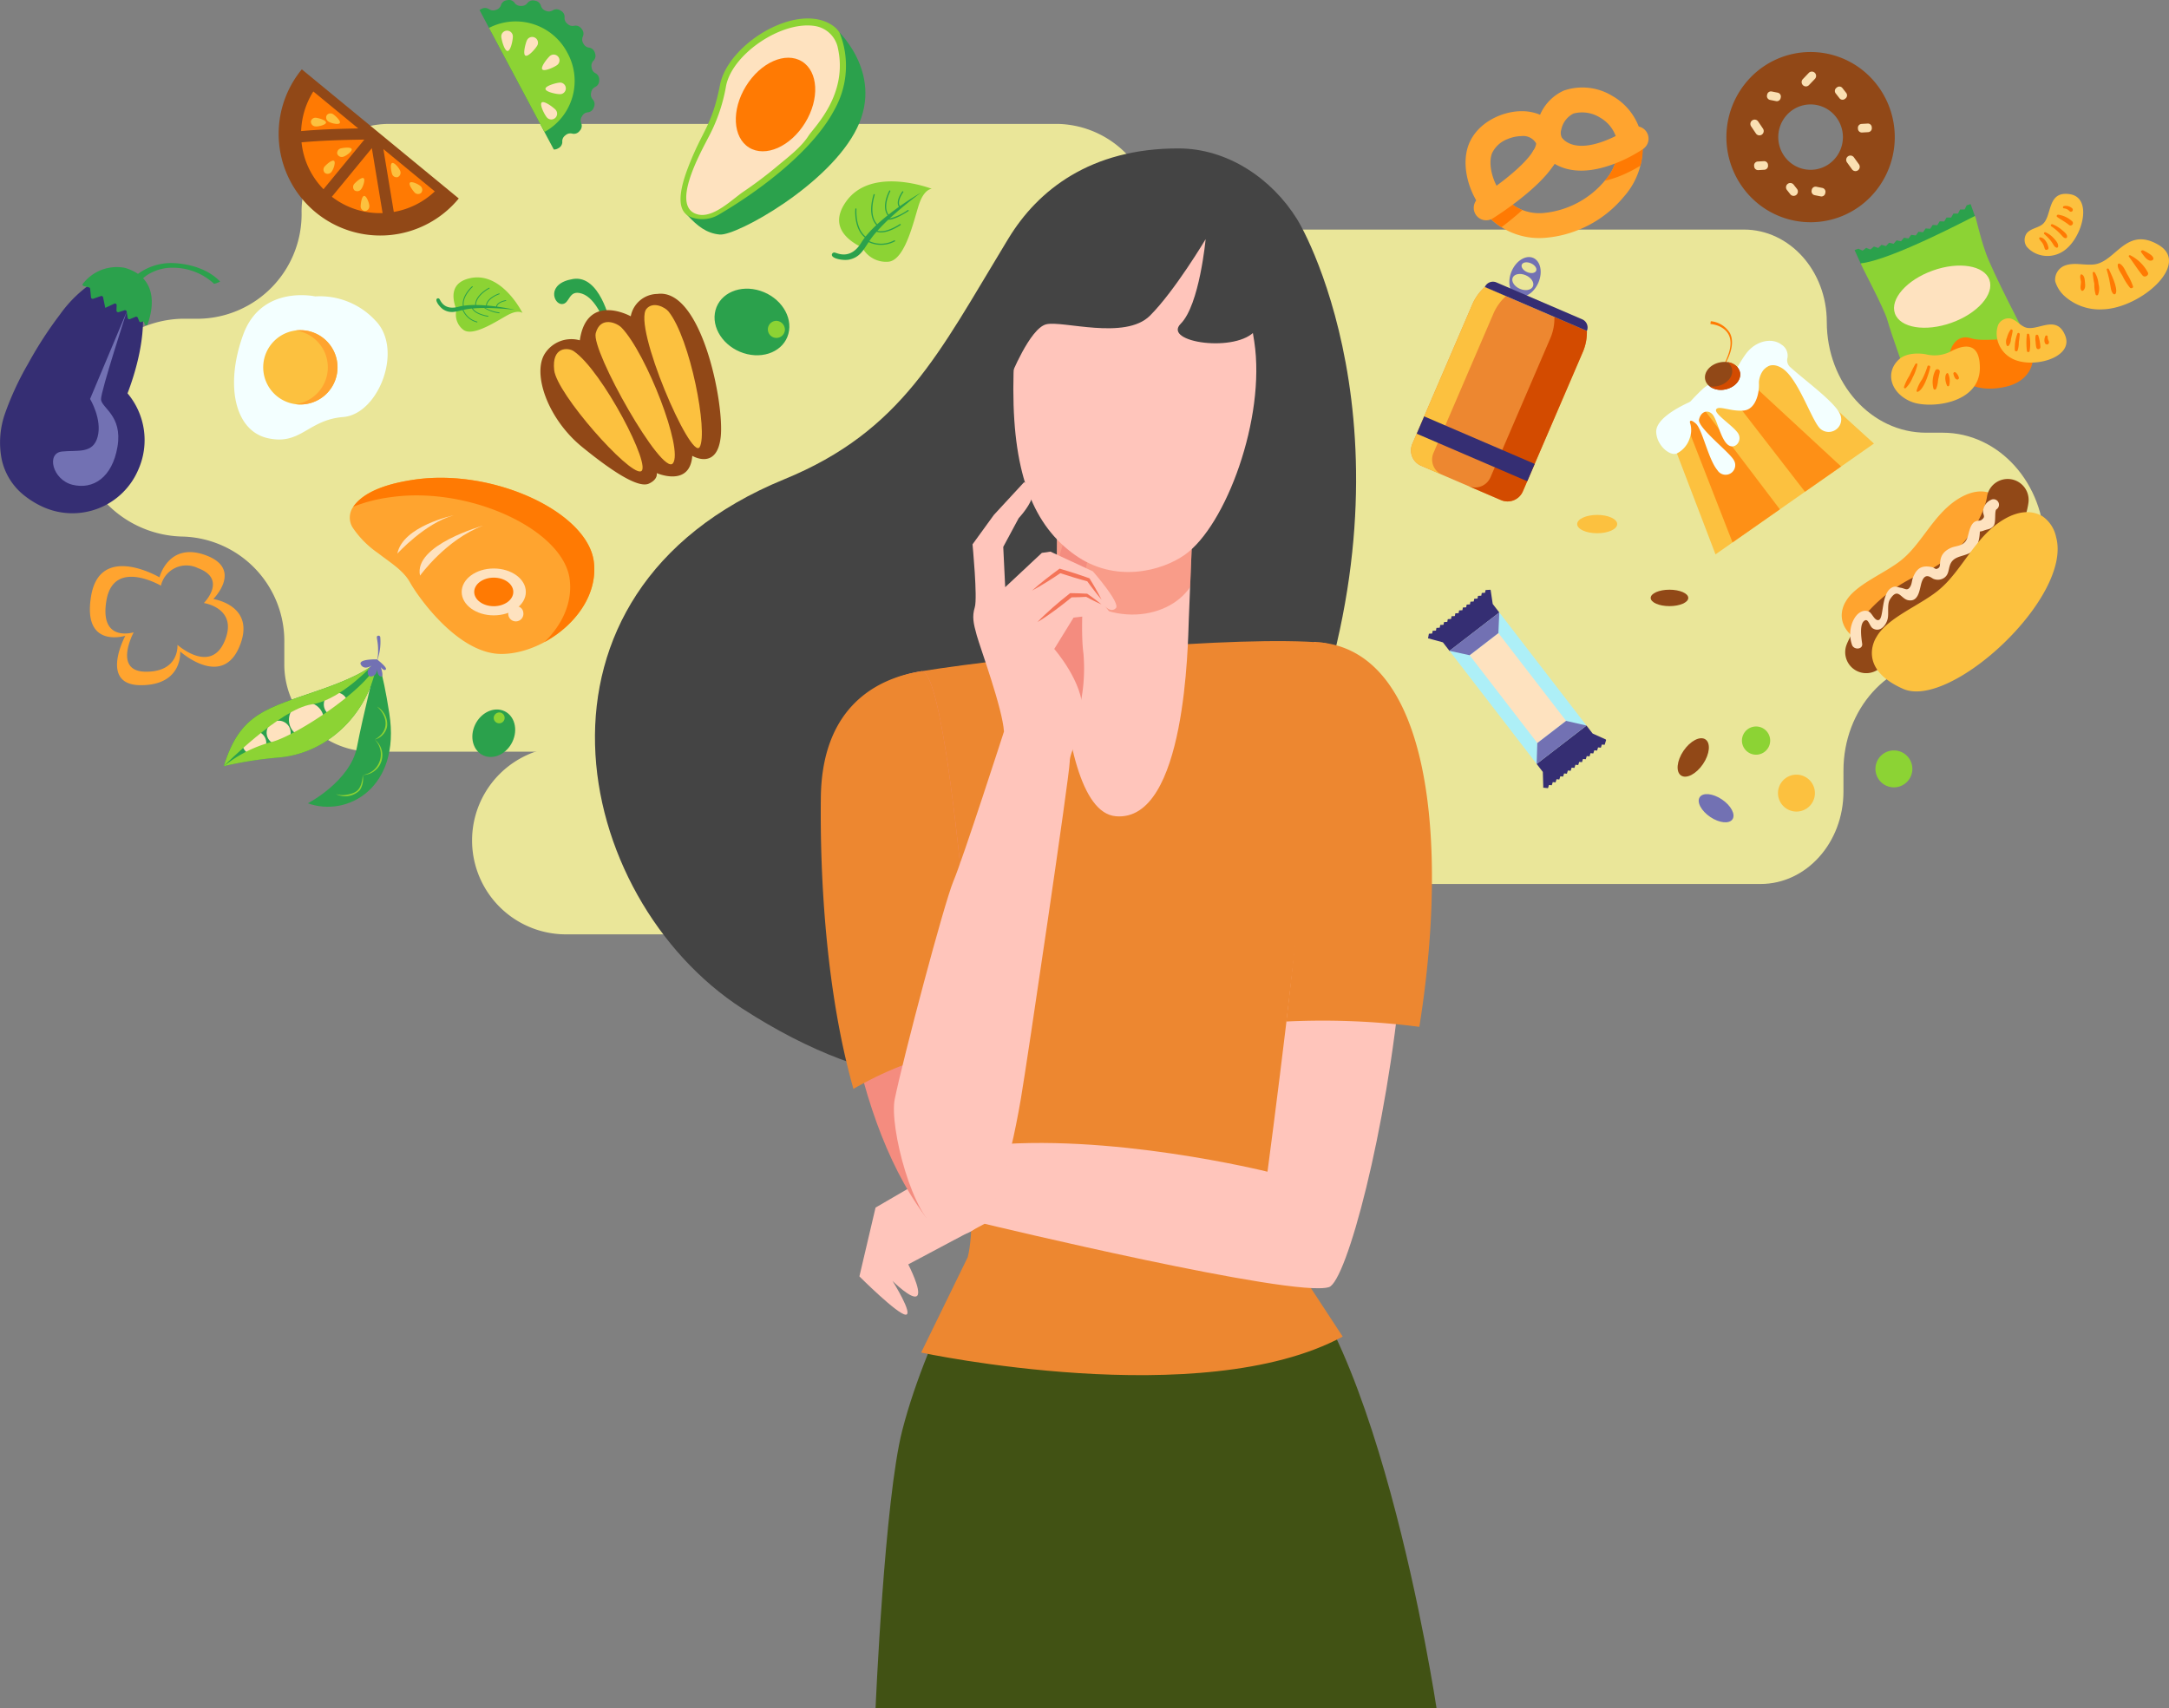 <svg id="Grupo_15936" data-name="Grupo 15936" xmlns="http://www.w3.org/2000/svg" xmlns:xlink="http://www.w3.org/1999/xlink" width="343.253" height="270.372" viewBox="0 0 343.253 270.372">
  <rect x="0" y="0" width="343.253" height="270.372" fill="#808080" stroke="none"/>
  <defs>
    <clipPath id="clip-path">
      <rect id="Rectángulo_3877" data-name="Rectángulo 3877" width="343.253" height="270.371" fill="none"/>
    </clipPath>
    <clipPath id="clip-path-3">
      <rect id="Rectángulo_3870" data-name="Rectángulo 3870" width="14.83" height="20.887" fill="none"/>
    </clipPath>
    <clipPath id="clip-path-4">
      <rect id="Rectángulo_3871" data-name="Rectángulo 3871" width="17.744" height="17.641" fill="none"/>
    </clipPath>
    <clipPath id="clip-path-5">
      <rect id="Rectángulo_3875" data-name="Rectángulo 3875" width="21.658" height="18.293" fill="none"/>
    </clipPath>
  </defs>
  <g id="Grupo_15935" data-name="Grupo 15935" clip-path="url(#clip-path)">
    <g id="Grupo_15934" data-name="Grupo 15934">
      <g id="Grupo_15933" data-name="Grupo 15933" clip-path="url(#clip-path)">
        <path id="Trazado_39636" data-name="Trazado 39636" d="M257.531,249.378h-103.8a14.862,14.862,0,1,1,0-29.724h103.8a14.862,14.862,0,0,1,0,29.724" transform="translate(-64.161 -101.486)" fill="#eae699"/>
        <path id="Trazado_39637" data-name="Trazado 39637" d="M177.851,67.692h0a15.623,15.623,0,0,0,0-31.23H71.629A13.818,13.818,0,0,0,58.034,50.491,16.557,16.557,0,0,1,41.743,67.3H39.007a17.243,17.243,0,0,0,0,34.469A16.558,16.558,0,0,1,55.3,118.585v3.205a13.817,13.817,0,0,0,13.595,14.029H180a16.973,16.973,0,0,0,16.7-17.234v-.017a16.957,16.957,0,0,0-16.684-17.218c-9.006,0-9.975-33.658-2.163-33.658" transform="translate(-10.306 -16.846)" fill="#eae699"/>
        <path id="Trazado_39638" data-name="Trazado 39638" d="M320.525,117.647V115.32c0-8.4-6.11-15.218-13.646-15.218-8.063,0-14.6-7.288-14.6-16.28s6.536-16.279,14.6-16.279H409.365c7.244,0,13.116,6.548,13.116,14.626,0,9.68,7.037,17.528,15.717,17.528h2.64c8.9,0,16.113,8.044,16.113,17.967h0c0,9.923-7.214,17.967-16.113,17.967-8.681,0-15.718,7.847-15.718,17.527V156.5c0,8.078-5.873,14.626-13.116,14.626h-107.2c-8.9,0-16.113-8.044-16.113-17.968v-.017c0-9.914,7.207-17.95,16.1-17.95,8.69,0,15.734-7.855,15.734-17.545" transform="translate(-133.385 -31.207)" fill="#eae699"/>
        <path id="Trazado_39639" data-name="Trazado 39639" d="M52.491,80.324C49.628,77.31,44.845,77.4,44.81,77.39a8.887,8.887,0,0,0-5.354,1.745,6.655,6.655,0,0,0-1.236,1.188l1.092.729a5.148,5.148,0,0,1,2.2-2.085,7.258,7.258,0,0,1,3.41-.832,9.547,9.547,0,0,1,6.619,2.547,3.456,3.456,0,0,0,.948-.359" transform="translate(-17.659 -35.756)" fill="#2ba14c"/>
        <path id="Trazado_39640" data-name="Trazado 39640" d="M6.984,117.6a11.328,11.328,0,0,0,14.88-5.927,11.487,11.487,0,0,0-1.682-12.132C23.56,90.683,23.476,82.65,19.775,81c-1.729-.769-3.546.048-4.773.782a20.112,20.112,0,0,0-5.509,5.277,62.2,62.2,0,0,0-5.007,7.724,46.9,46.9,0,0,0-3.72,8.028,13.839,13.839,0,0,0-.511,7.111,9.953,9.953,0,0,0,3.4,5.637A14.1,14.1,0,0,0,6.984,117.6" transform="translate(0 -37.282)" fill="#352e73"/>
        <path id="Trazado_39641" data-name="Trazado 39641" d="M27.264,91.74S23.2,104.2,23.2,105.566s3.442,2.555,2.608,7.511-3.905,6.824-7.1,6.047-4.2-5.005-1.7-5.267,4.925.417,5.66-2.349-1.2-5.976-1.2-5.976Z" transform="translate(-7.213 -42.387)" fill="#7271b3"/>
        <path id="Trazado_39642" data-name="Trazado 39642" d="M31.42,86.636l-.164-1.025a.271.271,0,0,0-.336-.192l-.936.3a.264.264,0,0,1-.338-.224l.028-.908a.264.264,0,0,0-.362-.214l-1.385.644-.055.027-.347-1.69a.273.273,0,0,0-.341-.182l-1.222.428a.269.269,0,0,1-.344-.2l-.14-1.4a.255.255,0,0,0-.2-.2l-.811-.215c-.158-.042-.246-.2-.169-.308a6.752,6.752,0,0,1,6.706-2.563l.025.006a7.728,7.728,0,0,1,1.447.594c3.939,2.135,2.69,6.719,2.073,8.383-.067.18-.387.125-.441-.075l-.063-.235a.264.264,0,0,0-.405-.131.263.263,0,0,1-.4-.108l-.224-.551a.277.277,0,0,0-.341-.145l-.91.374a.27.27,0,0,1-.352-.187" transform="translate(-11.214 -36.312)" fill="#2ba14c"/>
        <path id="Trazado_39643" data-name="Trazado 39643" d="M110.473,40.836,85.636,20.4a16.083,16.083,0,1,0,24.838,20.439" transform="translate(-37.873 -9.424)" fill="#914817"/>
        <path id="Trazado_39644" data-name="Trazado 39644" d="M105.65,53.87l-1.7-10.276-6.329,7.69a12.4,12.4,0,0,0,8.03,2.585" transform="translate(-45.103 -20.142)" fill="#ff7a03"/>
        <path id="Trazado_39645" data-name="Trazado 39645" d="M112.782,43.872l1.647,9.944a12.543,12.543,0,0,0,6.488-3.25Z" transform="translate(-52.109 -20.27)" fill="#ff7a03"/>
        <path id="Trazado_39646" data-name="Trazado 39646" d="M98.642,41.069c-3.6.057-6.761.147-9.941.434a12.394,12.394,0,0,0,3.478,7.42Z" transform="translate(-40.982 -18.975)" fill="#ff7a03"/>
        <path id="Trazado_39647" data-name="Trazado 39647" d="M88.585,33.182c2.924-.259,5.817-.358,9.042-.416l-7.112-5.853a12.582,12.582,0,0,0-1.93,6.268" transform="translate(-40.929 -12.435)" fill="#ff7a03"/>
        <path id="Trazado_39648" data-name="Trazado 39648" d="M116.039,50.192a.748.748,0,0,0,.429-.96c-.126-.422-.933-1.414-1.287-1.279s-.153,1.25-.027,1.671a.748.748,0,0,0,.885.567" transform="translate(-53.125 -22.15)" fill="#fcc13f"/>
        <path id="Trazado_39649" data-name="Trazado 39649" d="M122.294,55.319a.747.747,0,0,0-.032-1.051c-.3-.324-1.455-.866-1.715-.59s.406,1.192.7,1.516a.747.747,0,0,0,1.043.125" transform="translate(-55.669 -24.766)" fill="#fcc13f"/>
        <path id="Trazado_39650" data-name="Trazado 39650" d="M106.759,60.043a.748.748,0,0,0,.71-.775c.014-.44-.438-1.637-.816-1.62s-.541,1.137-.555,1.576a.748.748,0,0,0,.661.818" transform="translate(-49.02 -26.635)" fill="#fcc13f"/>
        <path id="Trazado_39651" data-name="Trazado 39651" d="M104.074,54.309a.746.746,0,0,0,1.042-.132c.3-.327.725-1.531.426-1.763s-1.148.518-1.443.844a.747.747,0,0,0-.025,1.051" transform="translate(-47.991 -24.197)" fill="#fcc13f"/>
        <path id="Trazado_39652" data-name="Trazado 39652" d="M95.364,49.19a.747.747,0,0,0,1.043-.132c.3-.327.725-1.531.426-1.763s-1.147.518-1.443.844a.748.748,0,0,0-.025,1.051" transform="translate(-43.967 -21.832)" fill="#fcc13f"/>
        <path id="Trazado_39653" data-name="Trazado 39653" d="M99.193,44.4a.747.747,0,0,0,.932.485c.429-.1,1.467-.846,1.353-1.207s-1.238-.228-1.667-.127a.748.748,0,0,0-.619.85" transform="translate(-45.823 -20.072)" fill="#fcc13f"/>
        <path id="Trazado_39654" data-name="Trazado 39654" d="M91.455,35.218a.748.748,0,0,0,.677.8c.434.07,1.679-.224,1.711-.6s-1.058-.682-1.492-.752a.747.747,0,0,0-.9.55" transform="translate(-42.252 -16.012)" fill="#fcc13f"/>
        <path id="Trazado_39655" data-name="Trazado 39655" d="M96.058,33.619a.747.747,0,0,0,.234,1.025c.353.261,1.594.57,1.8.25s-.628-1.092-.982-1.352a.747.747,0,0,0-1.048.078" transform="translate(-44.327 -15.416)" fill="#fcc13f"/>
        <path id="Trazado_39656" data-name="Trazado 39656" d="M143.7,208.88c1.715.548,2.494,2.615,1.741,4.616s-2.751,3.178-4.465,2.63-2.494-2.616-1.742-4.616,2.752-3.179,4.466-2.63" transform="translate(-64.197 -96.446)" fill="#2ba14c"/>
        <path id="Trazado_39657" data-name="Trazado 39657" d="M146.222,209.62a.863.863,0,1,1-.98.815.9.9,0,0,1,.98-.815" transform="translate(-67.106 -96.85)" fill="#8cd334"/>
        <path id="Trazado_39658" data-name="Trazado 39658" d="M141.234,1.491l.168-.09a1.124,1.124,0,0,1,1.157.045s0,.008.011,0a1.113,1.113,0,0,0,1.011.142l.178-.055A1.178,1.178,0,0,0,144.473.8c0-.008,0-.011,0-.019a1.1,1.1,0,0,1,.888-.738l.189-.032a1.085,1.085,0,0,1,1.069.437l0,.008a1.163,1.163,0,0,0,.906.483h.187A1.134,1.134,0,0,0,148.636.5c0-.011,0-.011.011-.016a1.1,1.1,0,0,1,1.088-.4l.187.038a1.106,1.106,0,0,1,.856.777l.008.015a1.143,1.143,0,0,0,.681.761l.173.066a1.146,1.146,0,0,0,1.016-.107l.016-.008a1.109,1.109,0,0,1,1.155.006l.158.093a1.089,1.089,0,0,1,.543,1.022c0,.008,0,.008,0,.019a1.122,1.122,0,0,0,.381.94l.147.129a1.135,1.135,0,0,0,.986.244c.012,0,.012,0,.019,0a1.106,1.106,0,0,1,1.088.4l.116.145a1.1,1.1,0,0,1,.157,1.148l0,.011a1.148,1.148,0,0,0,.029,1.019l.1.165a1.127,1.127,0,0,0,.847.574l.012,0a1.1,1.1,0,0,1,.889.748l.063.174a1.132,1.132,0,0,1-.245,1.134l-.016.008a1.147,1.147,0,0,0-.31.973l.027.182a1.142,1.142,0,0,0,.6.833l.011,0a1.107,1.107,0,0,1,.582,1l-.007.19a1.088,1.088,0,0,1-.614.976l-.016.008a1.158,1.158,0,0,0-.626.805l-.038.188a1.117,1.117,0,0,0,.285.981l0,.008a1.1,1.1,0,0,1,.2,1.143l-.066.173a1.106,1.106,0,0,1-.919.715l-.008,0a1.109,1.109,0,0,0-.866.539l-.1.161a1.132,1.132,0,0,0-.073,1.014l.009.016a1.113,1.113,0,0,1-.2,1.14l-.122.143a1.109,1.109,0,0,1-1.111.355l-.012,0a1.149,1.149,0,0,0-1,.215l-.145.117a1.147,1.147,0,0,0-.421.932l.009.016a1.126,1.126,0,0,1-.578,1.007l-.169.09a1.154,1.154,0,0,1-.6.139l-1-1.874L142.57,4.415,141.077,1.6a.719.719,0,0,1,.157-.113" transform="translate(-65.182 0)" fill="#2ba14c"/>
        <path id="Trazado_39659" data-name="Trazado 39659" d="M143.853,7.311a9.223,9.223,0,0,1,12.421,3.973,9.22,9.22,0,0,1-3.642,12.5Z" transform="translate(-66.464 -2.896)" fill="#8cd334"/>
        <path id="Trazado_39660" data-name="Trazado 39660" d="M161.449,31.234a.918.918,0,1,1-1.337,1.258c-.348-.37-1.214-2.034-.845-2.381s1.834.754,2.182,1.123" transform="translate(-73.544 -13.881)" fill="#fee2bf"/>
        <path id="Trazado_39661" data-name="Trazado 39661" d="M162.7,24.3a.918.918,0,0,1,.147,1.83c-.505.041-2.346-.322-2.387-.827s1.735-.962,2.24-1" transform="translate(-74.136 -11.227)" fill="#fee2bf"/>
        <path id="Trazado_39662" data-name="Trazado 39662" d="M160.7,16.264a.918.918,0,0,1,1.206,1.384c-.382.333-2.078,1.136-2.411.754s.823-1.8,1.2-2.138" transform="translate(-73.666 -7.41)" fill="#fee2bf"/>
        <path id="Trazado_39663" data-name="Trazado 39663" d="M154.654,11.373a.918.918,0,0,1,1.664.775c-.215.459-1.438,1.882-1.9,1.668s.019-1.984.233-2.443" transform="translate(-71.258 -5.01)" fill="#fee2bf"/>
        <path id="Trazado_39664" data-name="Trazado 39664" d="M147.457,9.985a.918.918,0,0,1,1.829-.157c.043.5-.309,2.348-.814,2.392s-.971-1.73-1.014-2.235" transform="translate(-68.128 -4.153)" fill="#fee2bf"/>
        <path id="Trazado_39665" data-name="Trazado 39665" d="M530.438,19.094a13.22,13.22,0,0,0-18.839.316,13.577,13.577,0,0,0,.313,19.048,13.218,13.218,0,0,0,18.838-.316,13.578,13.578,0,0,0-.312-19.049m-12.82,13.4a5.214,5.214,0,0,1-.12-7.314,5.075,5.075,0,0,1,7.234-.121,5.213,5.213,0,0,1,.12,7.314,5.076,5.076,0,0,1-7.234.122" transform="translate(-234.642 -7.072)" fill="#914817"/>
        <path id="Trazado_39666" data-name="Trazado 39666" d="M530.193,23.217h0a.687.687,0,0,1-.016-.965l.938-.98a.669.669,0,0,1,.954-.016.688.688,0,0,1,.016.964l-.939.981a.668.668,0,0,1-.953.016" transform="translate(-244.869 -9.732)" fill="#fae0b2"/>
        <path id="Trazado_39667" data-name="Trazado 39667" d="M544.958,48.1h0a.67.67,0,0,1-.943-.15l-.794-1.1a.686.686,0,0,1,.148-.953.67.67,0,0,1,.942.15l.795,1.1a.687.687,0,0,1-.148.953" transform="translate(-250.924 -21.145)" fill="#fae0b2"/>
        <path id="Trazado_39668" data-name="Trazado 39668" d="M521.969,27.824l-.024.12a.614.614,0,0,1-.722.488l-.951-.19a.622.622,0,0,1-.484-.73l.024-.119a.614.614,0,0,1,.722-.488l.952.19a.621.621,0,0,1,.483.729" transform="translate(-240.152 -12.425)" fill="#fae0b2"/>
        <path id="Trazado_39669" data-name="Trazado 39669" d="M535.09,55.848l-.023.12a.615.615,0,0,1-.722.488l-.952-.19a.622.622,0,0,1-.484-.73l.024-.119a.615.615,0,0,1,.722-.489l.952.19a.621.621,0,0,1,.483.73" transform="translate(-246.214 -25.373)" fill="#fae0b2"/>
        <path id="Trazado_39670" data-name="Trazado 39670" d="M541.446,27.341l-.095.076a.609.609,0,0,1-.863-.1l-.6-.767a.626.626,0,0,1,.1-.873l.095-.076a.61.61,0,0,1,.864.1l.6.767a.626.626,0,0,1-.1.873" transform="translate(-249.38 -11.766)" fill="#fae0b2"/>
        <path id="Trazado_39671" data-name="Trazado 39671" d="M527.014,55.73h0a.67.67,0,0,1-.948-.108l-.529-.672a.687.687,0,0,1,.107-.958.67.67,0,0,1,.948.108l.529.671a.687.687,0,0,1-.107.959" transform="translate(-242.745 -24.877)" fill="#fae0b2"/>
        <path id="Trazado_39672" data-name="Trazado 39672" d="M548.73,36.939l.008.122a.619.619,0,0,1-.579.655l-.968.056a.617.617,0,0,1-.648-.585l-.007-.122a.618.618,0,0,1,.578-.655l.969-.056a.616.616,0,0,1,.648.584" transform="translate(-252.514 -16.797)" fill="#fae0b2"/>
        <path id="Trazado_39673" data-name="Trazado 39673" d="M518.2,48l.007.122a.619.619,0,0,1-.578.655l-.968.056a.616.616,0,0,1-.648-.584L516,48.128a.618.618,0,0,1,.578-.655l.969-.056A.617.617,0,0,1,518.2,48" transform="translate(-238.407 -21.908)" fill="#fae0b2"/>
        <path id="Trazado_39674" data-name="Trazado 39674" d="M516.721,37.567h0a.67.67,0,0,1-.938-.18l-.759-1.128a.687.687,0,0,1,.178-.948.669.669,0,0,1,.937.18l.76,1.127a.687.687,0,0,1-.178.948" transform="translate(-237.902 -16.26)" fill="#fae0b2"/>
        <path id="Trazado_39675" data-name="Trazado 39675" d="M523.518,118.872l-25.075,17.543-.626-1.642-6.6-17.258,17.409-12.179Z" transform="translate(-226.958 -48.668)" fill="#fcc13f"/>
        <g id="Grupo_15926" data-name="Grupo 15926" transform="translate(266.841 64.973)" opacity="0.68">
          <g id="Grupo_15925" data-name="Grupo 15925">
            <g id="Grupo_15924" data-name="Grupo 15924" clip-path="url(#clip-path-3)">
              <path id="Trazado_39676" data-name="Trazado 39676" d="M510.843,136.422l-7.491,5.241-7.339-18.818,2.958-2.07Z" transform="translate(-496.013 -120.775)" fill="#ff7a03"/>
            </g>
          </g>
        </g>
        <g id="Grupo_15929" data-name="Grupo 15929" transform="translate(273.621 60.199)" opacity="0.68">
          <g id="Grupo_15928" data-name="Grupo 15928">
            <g id="Grupo_15927" data-name="Grupo 15927" clip-path="url(#clip-path-4)">
              <path id="Trazado_39677" data-name="Trazado 39677" d="M526.36,125.539l-5.72,4L508.616,114l3-2.1Z" transform="translate(-508.616 -111.9)" fill="#ff7a03"/>
            </g>
          </g>
        </g>
        <path id="Trazado_39678" data-name="Trazado 39678" d="M499.04,106.765s-3.381,1.862-5.718,2.842-6.236,2.967-6.118,5.151,2.262,3.857,3.3,3.33a4.065,4.065,0,0,0,2.007-2.411,3.661,3.661,0,0,0,.023-2.479s-.091-.714.937.179,1.973,5.673,3.419,7.382a1.523,1.523,0,0,0,2.592-1.6c-.646-1.224-5.784-5.172-5.5-6.426s1.353-1.618,2.1-.834,1.266,3.729,2.363,4.745c1.146,1.062,2.5-.537,1.7-1.744s-3.841-3.09-3.455-3.763,2.28.355,4.326.183,2.519-3.022,2.445-4.28,1.09-3.986,3.632-2.44,4.66,8.173,6.018,9.539a1.986,1.986,0,0,0,3.142-2.349c-.955-1.973-5.833-5.488-7.756-7.285a1.436,1.436,0,0,1-.557-1.362,2.06,2.06,0,0,0-.9-2.256c-1.514-1.157-4.084-.646-5.639,1.45a18.64,18.64,0,0,0-2.364,4.424" transform="translate(-225.101 -46.335)" fill="#f3ffff"/>
        <path id="Trazado_39679" data-name="Trazado 39679" d="M505.682,107.919s-2.3,1.1-2.434,1.2-3.6.905-5.137,2.234a33.3,33.3,0,0,0-3.409,3.694s8.254-3.609,8.355-3.68,2.625-3.448,2.625-3.448" transform="translate(-228.567 -49.862)" fill="#f3ffff"/>
        <path id="Trazado_39680" data-name="Trazado 39680" d="M503.209,94.507a3.982,3.982,0,0,1,3.023,1.873c.88,1.717-.187,3.874-.767,4.96-.12.225-.309.362-.356.486.6-1.352,1.385-2.82,1.195-4.3-.192-1.566-1.594-2.417-3.156-2.582Z" transform="translate(-232.469 -43.665)" fill="#ff7a03"/>
        <path id="Trazado_39681" data-name="Trazado 39681" d="M507.087,108.123c.246,1.18-.789,2.393-2.31,2.71s-2.955-.382-3.2-1.562.788-2.393,2.31-2.71,2.954.382,3.2,1.562" transform="translate(-231.726 -49.199)" fill="#914817"/>
        <path id="Trazado_39682" data-name="Trazado 39682" d="M505.756,106.56c1.5,1.166.582,3.334-1.609,3.791a3.489,3.489,0,0,1-1.237.036,3.088,3.088,0,0,0,2.5.481c1.522-.317,2.556-1.531,2.31-2.71a2.215,2.215,0,0,0-1.964-1.6" transform="translate(-232.359 -49.234)" fill="#d34b00"/>
        <path id="Trazado_39683" data-name="Trazado 39683" d="M545.847,67.964l.083.181.516,1.129.142.309,11.443-2.829,6.568-4.819-.679-1.889-.619.195-.323.648-.724.021-.339.641-.724,0-.354.633-.724-.01-.367.625-.724-.026-.38.617-.724-.042-.394.608L556.8,63.9l-.408.6-.72-.077-.424.587-.718-.1-.441.575-.715-.117-.458.561-.711-.141-.477.545-.705-.167-.5.526-.7-.2-.521.5-.687-.229-.546.476-.674-.266-.573.443-.655-.308-.609.219.287.626" transform="translate(-252.064 -27.743)" fill="#2ba14c"/>
        <path id="Trazado_39684" data-name="Trazado 39684" d="M547.38,71.05c-.151.017,3.663,7,4.225,9.038s3.083,9.04,3.083,9.04L573.175,81.9s-4.874-9.338-5.982-12.424-1.6-5.932-1.756-5.915-13.074,6.947-18.058,7.491" transform="translate(-252.903 -29.366)" fill="#8cd334"/>
        <path id="Trazado_39685" data-name="Trazado 39685" d="M574.13,104.811s2.353,3.658,8.311,2.238c5.487-1.308,4.96-7.237,2.057-7.454s-5.951.367-7.669-.192c-3.157-1.027-4.385,3.692-2.7,5.408" transform="translate(-264.914 -45.861)" fill="#ff7a03"/>
        <path id="Trazado_39686" data-name="Trazado 39686" d="M587.582,94.732a4.074,4.074,0,0,0-.2,1.8,4.5,4.5,0,0,0,2.249,3.4c3.12,1.839,10,.044,8.579-3.535s-4.544-.47-6.452-1.372c-.856-.4-1.412-1.213-2.356-1.366a1.851,1.851,0,0,0-1.823,1.069" transform="translate(-271.377 -43.268)" fill="#fcc13f"/>
        <path id="Trazado_39687" data-name="Trazado 39687" d="M595.9,65.383a4.08,4.08,0,0,0,1.45,1.089,4.5,4.5,0,0,0,4.073-.2c3.173-1.746,5.136-8.577,1.334-9.183s-2.722,3.668-4.471,4.85c-.784.53-1.763.6-2.377,1.33a1.85,1.85,0,0,0-.01,2.113" transform="translate(-275.17 -26.35)" fill="#fcc13f"/>
        <path id="Trazado_39688" data-name="Trazado 39688" d="M565.847,102.693a5.637,5.637,0,0,1-3.906.533c-.975-.226-3.216-.351-4.449.832-2.241,2.149-1.151,5.392,2.063,6.667,2.815,1.117,10.815.382,10.8-5.414-.011-4.057-2.457-3.7-4.508-2.617" transform="translate(-257.032 -47.116)" fill="#fcc13f"/>
        <path id="Trazado_39689" data-name="Trazado 39689" d="M572.253,80.393c.813,2.283-1.874,5.328-6,6.8s-8.136.814-8.95-1.47,1.874-5.328,6-6.8,8.136-.814,8.95,1.469" transform="translate(-257.422 -36.102)" fill="#fee2bf"/>
        <path id="Trazado_39690" data-name="Trazado 39690" d="M560.355,110.846a4.765,4.765,0,0,0,1.1-1.68,7.69,7.69,0,0,0,.75-2.044c.038-.2-.222-.241-.31-.093-.364.606-.661,1.265-.972,1.9a7.618,7.618,0,0,0-.837,1.754.171.171,0,0,0,.268.163" transform="translate(-258.775 -49.41)" fill="#ff7a03"/>
        <path id="Trazado_39691" data-name="Trazado 39691" d="M564,111.706c.968-.4,1.726-2.857,1.954-3.889.055-.251-.36-.381-.437-.131a13.135,13.135,0,0,1-.838,2.042,5.669,5.669,0,0,0-.884,1.813.153.153,0,0,0,.206.165" transform="translate(-260.488 -49.692)" fill="#ff7a03"/>
        <path id="Trazado_39692" data-name="Trazado 39692" d="M569.045,111.73a3.767,3.767,0,0,0,.3-1.256c.074-.474.208-.937.28-1.41a.375.375,0,0,0-.712-.212,4.2,4.2,0,0,0-.28,2.87.228.228,0,0,0,.413.009" transform="translate(-262.651 -50.191)" fill="#ff7a03"/>
        <path id="Trazado_39693" data-name="Trazado 39693" d="M572.864,111.712a2.881,2.881,0,0,0-.159-1.854c-.224-.366-.8.475-.189,1.891a.183.183,0,0,0,.348-.038" transform="translate(-264.393 -50.718)" fill="#ff7a03"/>
        <path id="Trazado_39694" data-name="Trazado 39694" d="M574.622,109.726c.274,1.315.937.957.878.633a1.665,1.665,0,0,0-.525-.826.22.22,0,0,0-.353.193" transform="translate(-265.49 -50.585)" fill="#ff7a03"/>
        <path id="Trazado_39695" data-name="Trazado 39695" d="M590.8,97a3.719,3.719,0,0,0-.555,1.234,1.541,1.541,0,0,0-.033,1.237.219.219,0,0,0,.3.045,1.728,1.728,0,0,0,.364-1.024c.095-.449.207-.879.272-1.334.026-.187-.234-.328-.353-.157" transform="translate(-272.637 -44.783)" fill="#ff7a03"/>
        <path id="Trazado_39696" data-name="Trazado 39696" d="M593.067,98.064a6.359,6.359,0,0,0-.4,2.651.238.238,0,0,0,.435.009,3.705,3.705,0,0,0,.19-1.209c.049-.448.123-.888.152-1.337.013-.21-.293-.341-.38-.114" transform="translate(-273.809 -45.253)" fill="#ff7a03"/>
        <path id="Trazado_39697" data-name="Trazado 39697" d="M596.171,98.328a10.7,10.7,0,0,0,.017,2.623.227.227,0,0,0,.413.009,6.861,6.861,0,0,0-.047-2.621c-.025-.21-.363-.234-.384-.01" transform="translate(-275.413 -45.358)" fill="#ff7a03"/>
        <path id="Trazado_39698" data-name="Trazado 39698" d="M598.773,98.66a3.029,3.029,0,0,0,0,.938c.068.735.072,1.135.381,1.158a.327.327,0,0,0,.382-.363,7.111,7.111,0,0,0-.337-1.781.226.226,0,0,0-.429.047" transform="translate(-276.633 -45.5)" fill="#ff7a03"/>
        <path id="Trazado_39699" data-name="Trazado 39699" d="M601.544,98.81c-.239.508-.18,1.258.2,1.3a.3.3,0,0,0,.344-.161c.161-.309-.215-.553-.168-1.024a.2.2,0,0,0-.379-.114" transform="translate(-277.865 -45.6)" fill="#ff7a03"/>
        <path id="Trazado_39700" data-name="Trazado 39700" d="M599.857,70.037c.266.519.592.5.873,1.582.088.337.647.193.595-.147-.1-.639-.569-1.575-1.29-1.656-.112-.012-.239.1-.178.222" transform="translate(-277.144 -32.256)" fill="#ff7a03"/>
        <path id="Trazado_39701" data-name="Trazado 39701" d="M601.357,68.639c1.541,1.37,1.311,1.854,1.872,2.123a.208.208,0,0,0,.287-.154c.1-.481-.388-1-.686-1.33a3.723,3.723,0,0,0-1.292-.935.176.176,0,0,0-.181.3" transform="translate(-277.816 -31.568)" fill="#ff7a03"/>
        <path id="Trazado_39702" data-name="Trazado 39702" d="M603.353,66.284c1.742,1.2,1.789,1.939,2.325,1.881a.191.191,0,0,0,.156-.114c.153-.465-.469-.9-.777-1.167a5.379,5.379,0,0,0-1.51-.917c-.189-.08-.376.193-.194.317" transform="translate(-278.732 -30.472)" fill="#ff7a03"/>
        <path id="Trazado_39703" data-name="Trazado 39703" d="M605.095,63.531c.617.438,1.292.783,1.878,1.266a.381.381,0,0,0,.477-.594,4.145,4.145,0,0,0-2.194-1.036c-.189-.016-.342.236-.161.364" transform="translate(-279.534 -29.185)" fill="#ff7a03"/>
        <path id="Trazado_39704" data-name="Trazado 39704" d="M607.862,61.38a.316.316,0,0,0,.361.1h-.006a.185.185,0,0,0,.151-.11l-.018.017a.318.318,0,0,0-.047-.433,1.487,1.487,0,0,0-1.289-.347c-.186.036-.228.343-.009.359a1.331,1.331,0,0,1,.859.411" transform="translate(-280.384 -27.99)" fill="#ff7a03"/>
        <path id="Trazado_39705" data-name="Trazado 39705" d="M604.548,77.064a5.17,5.17,0,0,0,1.327,2.191,8.293,8.293,0,0,0,6.167,2.239c6-.163,14.02-7.165,8.856-10.205s-6.771,2.746-10.242,3.1c-1.556.158-3.051-.358-4.509.15a2.392,2.392,0,0,0-1.6,2.528" transform="translate(-279.302 -32.53)" fill="#fcc13f"/>
        <path id="Trazado_39706" data-name="Trazado 39706" d="M612.056,80.714c-.267.315-.032.819-.012,1.171.023.421-.191.968.055,1.35a.206.206,0,0,0,.279.054c.435-.325.339-.947.3-1.384-.037-.373-.057-1.033-.559-1.205a.058.058,0,0,0-.059.014" transform="translate(-282.729 -37.284)" fill="#ff7a03"/>
        <path id="Trazado_39707" data-name="Trazado 39707" d="M615.6,80.142a14.121,14.121,0,0,0,.258,1.745,5.414,5.414,0,0,0,.222,1.741.224.224,0,0,0,.37-.01,2.7,2.7,0,0,0,.067-1.714,3.954,3.954,0,0,0-.591-1.808c-.075-.106-.326-.108-.325.045" transform="translate(-284.423 -36.972)" fill="#ff7a03"/>
        <path id="Trazado_39708" data-name="Trazado 39708" d="M619.716,79.154c.777,2.627.5,3.25,1.014,3.83.3.343,1.253,0-.69-3.911-.072-.144-.37-.074-.324.08" transform="translate(-286.324 -36.498)" fill="#ff7a03"/>
        <path id="Trazado_39709" data-name="Trazado 39709" d="M622.982,77.693c-.1.568.465,1.3.745,1.809a9.669,9.669,0,0,0,1.175,1.861c.164.183.554.039.495-.181a9.245,9.245,0,0,0-.929-1.951c-.286-.513-.576-1.337-1.168-1.654a.214.214,0,0,0-.318.117" transform="translate(-287.83 -35.829)" fill="#ff7a03"/>
        <path id="Trazado_39710" data-name="Trazado 39710" d="M626.241,75.331c.741.969,1.369,2.013,2.149,2.958.344.416,1.045-.018.864-.433a6.459,6.459,0,0,0-2.767-2.737c-.179-.1-.349.076-.246.211" transform="translate(-289.327 -34.694)" fill="#ff7a03"/>
        <path id="Trazado_39711" data-name="Trazado 39711" d="M629.816,73.917c.3.42.906,1.379,1.511,1.365.216-.005.416-.1.436-.295.055-.521-1.109-1.08-1.572-1.319-.191-.1-.51.058-.376.248" transform="translate(-290.978 -34.023)" fill="#ff7a03"/>
        <path id="Trazado_39712" data-name="Trazado 39712" d="M449.188,48.179a17.726,17.726,0,0,1-5.583,1.348,11.23,11.23,0,0,1-10.046-4.774c-2.306-3.184-3.066-7.251-1.892-10.121,1.377-3.368,5.214-5.144,8.292-5.158a7.382,7.382,0,0,1,2.953.566,7.414,7.414,0,0,1,3.771-3.831,9.067,9.067,0,0,1,7.653.841,9.477,9.477,0,0,1,4.753,7.118,11.656,11.656,0,0,1-2.895,8.814,18.07,18.07,0,0,1-7.005,5.2m-11.407-14.3a4.444,4.444,0,0,0-2.469,2.24c-.549,1.344-.232,4.015,1.437,6.32a7.323,7.323,0,0,0,6.577,3.157,14.358,14.358,0,0,0,9.811-5.1,7.812,7.812,0,0,0,2.048-5.8,5.543,5.543,0,0,0-2.806-4.226,5.329,5.329,0,0,0-4.174-.629,3.655,3.655,0,0,0-1.942,2.566,1.665,1.665,0,0,0,.176,1.386,1.97,1.97,0,0,1-.829,3.252,9.019,9.019,0,0,1-.476.854,1.969,1.969,0,1,1-3.336-2.093c.492-.784.507-1.187.474-1.266a2.351,2.351,0,0,0-2.3-1.127,5.882,5.882,0,0,0-2.2.47" transform="translate(-199.19 -11.875)" fill="#ffa42f"/>
        <path id="Trazado_39713" data-name="Trazado 39713" d="M476.2,39.3a17.752,17.752,0,0,1-2.141,1.29c.013.076.028.151.039.229a7.81,7.81,0,0,1-2.042,5.794,16.927,16.927,0,0,0,2.764-.9,21.165,21.165,0,0,0,2.883-1.487,9.811,9.811,0,0,0,.3-3.936,10.543,10.543,0,0,0-.255-1.269,1.763,1.763,0,0,0-1.547.277" transform="translate(-218.104 -17.998)" fill="#ff7a03"/>
        <path id="Trazado_39714" data-name="Trazado 39714" d="M441.946,59.025a7.778,7.778,0,0,1-3.354-2.679c-.132-.182-.252-.366-.367-.551-1.171,1-2.3,1.86-3.115,2.438.095.143.192.285.293.424a11.87,11.87,0,0,0,3.247,3.083c.9-.678,2.086-1.617,3.3-2.714" transform="translate(-201.033 -25.779)" fill="#ff7a03"/>
        <path id="Trazado_39715" data-name="Trazado 39715" d="M465.574,42.823c-3.407,1.429-8.316,2.5-11.71-1a1.969,1.969,0,0,1,2.827-2.742c3.218,3.317,10.479-1.536,10.551-1.586a1.969,1.969,0,0,1,2.236,3.242,23.429,23.429,0,0,1-3.9,2.087" transform="translate(-209.441 -17.162)" fill="#ffa42f"/>
        <path id="Trazado_39716" data-name="Trazado 39716" d="M436.244,54.479a1.97,1.97,0,0,1-1.8-3.489c1.772-1.1,6.747-4.565,8.462-7.3a1.969,1.969,0,1,1,3.336,2.093c-2.55,4.065-9.426,8.369-9.717,8.549a1.978,1.978,0,0,1-.28.145" transform="translate(-200.296 -19.76)" fill="#ffa42f"/>
        <path id="Trazado_39717" data-name="Trazado 39717" d="M133.885,86.748A3.006,3.006,0,0,0,135,89.936c1.7,1.187,5.937-1.9,7.363-2.545s1.967-.136,1.967-.136-3.223-6.548-8.211-5.53c-2.975.607-3.121,2.751-2.239,5.022" transform="translate(-61.64 -37.71)" fill="#8cd334"/>
        <path id="Trazado_39718" data-name="Trazado 39718" d="M138.321,88.354a6.456,6.456,0,0,1-2.189-.7,43.837,43.837,0,0,1,4.688.3c-.775-.179-1.772-.366-2.845-.511.086-.661,1.373-.89,1.387-.892a.068.068,0,0,0-.023-.134c-.059.01-1.4.25-1.5,1.008-.485-.063-.986-.118-1.486-.159.16-1.18,1.958-1.774,1.977-1.781a.068.068,0,1,0-.042-.129c-.081.026-1.91.63-2.071,1.9-.529-.04-1.058-.066-1.57-.069,0-1.506,2.087-2.6,2.109-2.609a.068.068,0,0,0-.062-.121c-.094.048-2.189,1.143-2.184,2.729a12.861,12.861,0,0,0-1.806.114c-.221-1.515,1.38-2.943,1.4-2.958a.068.068,0,0,0,.006-.1.068.068,0,0,0-.1-.006c-.073.064-1.68,1.5-1.442,3.081a6.8,6.8,0,0,0-.671.14c-2.336.647-2.872-1.012-3.012-1.175a.271.271,0,0,0-.327-.144c-.563.176.286,1.35.917,1.76,1.076.658,1.921.352,3.048.088a3.341,3.341,0,0,0,2.266,1.954h.012a.068.068,0,0,0,.012-.134,3.2,3.2,0,0,1-2.156-1.852,9.521,9.521,0,0,1,1.35-.209c.526.988,2.439,1.278,2.527,1.291h.01a.068.068,0,0,0,.01-.135c-.021,0-1.861-.281-2.4-1.17.573-.049,1.169-.073,1.774-.077a5.876,5.876,0,0,0,2.365.838.068.068,0,0,0,.022-.134" transform="translate(-59.314 -38.909)" fill="#2ba14c"/>
        <path id="Trazado_39719" data-name="Trazado 39719" d="M81.7,87.038s-8.5-1.9-11.4,6.062-1.357,15.2,3.89,16.376,6.333-2.9,11.943-3.348,9.59-10.766,5.067-15.29a11.954,11.954,0,0,0-9.5-3.8" transform="translate(-31.815 -40.122)" fill="#f3ffff"/>
        <path id="Trazado_39720" data-name="Trazado 39720" d="M89.191,103.025a5.881,5.881,0,1,1-5.881-5.881,5.881,5.881,0,0,1,5.881,5.881" transform="translate(-35.775 -44.883)" fill="#fcc13f"/>
        <path id="Trazado_39721" data-name="Trazado 39721" d="M87.7,97.144a5.949,5.949,0,0,0-.769.05,5.881,5.881,0,0,1,0,11.662A5.881,5.881,0,1,0,87.7,97.144" transform="translate(-40.165 -44.883)" fill="#ffa42f"/>
        <path id="Trazado_39722" data-name="Trazado 39722" d="M103.365,148.472a2.97,2.97,0,0,1,.133-3.383c1.843-2.57,5.986-3.7,9.651-4.228,12.5-1.81,27.419,5.157,28.376,13.028s-7.695,14.567-14.632,14.567-13.31-9.228-14.456-11.309c-1.066-1.938-3.182-3.183-5.07-4.653a15.152,15.152,0,0,1-4-4.02" transform="translate(-47.543 -64.948)" fill="#ffa42f"/>
        <path id="Trazado_39723" data-name="Trazado 39723" d="M142,153.889c-.957-7.872-15.875-14.838-28.375-13.028-3.666.53-7.809,1.658-9.652,4.228l-.042.06a24.815,24.815,0,0,1,5.874-1.5c12.5-1.81,27.418,5.157,28.375,13.028.459,3.773-1.289,7.274-4,9.9,4.676-2.529,8.47-7.338,7.819-12.692" transform="translate(-48.02 -64.948)" fill="#ff7a03"/>
        <path id="Trazado_39724" data-name="Trazado 39724" d="M145.965,170.97c0,2.049-2.273,3.71-5.076,3.71s-5.076-1.661-5.076-3.71,2.272-3.71,5.076-3.71,5.076,1.661,5.076,3.71" transform="translate(-62.749 -77.279)" fill="#fee2bf"/>
        <path id="Trazado_39725" data-name="Trazado 39725" d="M145.685,172.215c0,1.249-1.385,2.261-3.092,2.261s-3.093-1.012-3.093-2.261,1.385-2.261,3.093-2.261,3.092,1.012,3.092,2.261" transform="translate(-64.453 -78.524)" fill="#ff7a03"/>
        <path id="Trazado_39726" data-name="Trazado 39726" d="M151.9,179.344a1.2,1.2,0,1,1-1.183-.984,1.1,1.1,0,0,1,1.183.984" transform="translate(-69.088 -82.407)" fill="#fee2bf"/>
        <path id="Trazado_39727" data-name="Trazado 39727" d="M125.8,151.62s-8.045,1.674-8.911,6.062c0,0,4.394-4.84,8.911-6.062" transform="translate(-54.007 -70.053)" fill="#fee2bf"/>
        <path id="Trazado_39728" data-name="Trazado 39728" d="M133.487,154.647s-11.058,3.057-9.988,7.916c0,0,4.134-5.745,9.988-7.916" transform="translate(-57.027 -71.451)" fill="#fee2bf"/>
        <path id="Trazado_39729" data-name="Trazado 39729" d="M45.973,169.869s4.742-4.734-1.177-6.927-7.342,3.488-7.342,3.488-9.377-5.515-10.814,2.936,5.407,6.316,5.407,6.316-4.207,7.823,2.465,7.823,6.22-5.334,6.22-5.334,6.547,5.867,9.348-.711-4.106-7.591-4.106-7.591m1.781,6.682c-2.234,5.246-7.455.568-7.455.568s.36,4.253-4.961,4.253-1.965-6.238-1.965-6.238-5.458,1.7-4.312-5.038,8.623-2.341,8.623-2.341a4.135,4.135,0,0,1,5.855-2.781c4.72,1.749.939,5.524.939,5.524s5.508.808,3.275,6.054" transform="translate(-12.217 -75.051)" fill="#ffa42f"/>
        <path id="Trazado_39730" data-name="Trazado 39730" d="M171.847,88.8S170.239,81.35,166,82.047s-3.11,3.968-1.769,3.968.984-2.379,3.2-1.645,3.5,4.433,3.5,4.433Z" transform="translate(-75.32 -37.887)" fill="#2ba14c"/>
        <path id="Trazado_39731" data-name="Trazado 39731" d="M165.206,93.784a4.979,4.979,0,0,0-5.522,2.091c-2.037,3.163.429,10.347,5.9,14.8s9.061,6.487,10.561,5.79,1.233-1.662,1.233-1.662,5.254,2.306,5.629-2.734c0,0,3.914,2.359,4.5-3s-3.056-23.59-10.026-22.624a4.338,4.338,0,0,0-4.211,3.538s-6.94-3.86-8.066,3.807" transform="translate(-73.45 -39.92)" fill="#914817"/>
        <path id="Trazado_39732" data-name="Trazado 39732" d="M166.074,103.033c-.894-.6-3.5-.75-3.09,3s11.775,16.566,13.7,16.03-6.1-15.987-10.615-19.032" transform="translate(-75.283 -47.453)" fill="#fcc13f"/>
        <path id="Trazado_39733" data-name="Trazado 39733" d="M179.321,95.66c-.723-.761-3.36-1.93-4.11.858s10.561,22.785,12.224,20.587-4.166-17.289-8.114-21.445" transform="translate(-80.936 -43.78)" fill="#fcc13f"/>
        <path id="Trazado_39734" data-name="Trazado 39734" d="M193.375,90.781c-.55-.684-2.443-1.656-3.485-.429-2.251,2.654,7.077,24.233,8.418,21.874s-1.483-17.16-4.933-21.445" transform="translate(-87.574 -41.474)" fill="#fcc13f"/>
        <path id="Trazado_39735" data-name="Trazado 39735" d="M90.075,194.3s-.633,1.719-8.6,4.524c-8.878,3.128-13.028,3.709-15.652,12.214a61.851,61.851,0,0,1,8.595-1.357C82.9,209,89.193,201.834,90.075,194.3" transform="translate(-30.414 -89.773)" fill="#2ba14c"/>
        <path id="Trazado_39736" data-name="Trazado 39736" d="M101.5,194.091s.8,1.176,1.945,8.483c1.854,11.807-6.65,16.511-12.893,14.249,0,0,6.741-3.483,7.786-8.957.938-4.912,3.162-13.775,3.162-13.775" transform="translate(-41.836 -89.676)" fill="#2ba14c"/>
        <path id="Trazado_39737" data-name="Trazado 39737" d="M90.518,209.422a2.76,2.76,0,1,1-2.759-2.759,2.759,2.759,0,0,1,2.759,2.759" transform="translate(-39.272 -95.484)" fill="#fee2bf"/>
        <path id="Trazado_39738" data-name="Trazado 39738" d="M82.241,213.945a1.9,1.9,0,1,1-1.9-1.9,1.9,1.9,0,0,1,1.9,1.9" transform="translate(-36.242 -97.971)" fill="#fee2bf"/>
        <path id="Trazado_39739" data-name="Trazado 39739" d="M75.072,216.971a1.9,1.9,0,1,1-1.9-1.9,1.9,1.9,0,0,1,1.9,1.9" transform="translate(-32.93 -99.369)" fill="#fee2bf"/>
        <path id="Trazado_39740" data-name="Trazado 39740" d="M99.059,205.619a1.9,1.9,0,1,1-1.9-1.9,1.9,1.9,0,0,1,1.9,1.9" transform="translate(-44.012 -94.124)" fill="#fee2bf"/>
        <path id="Trazado_39741" data-name="Trazado 39741" d="M79.715,201.929c3.855-.565,8.015-4.5,9.646-6.2-.938.762-3.072,2.06-7.882,3.755C72.6,202.614,68.452,203.2,65.828,211.7c0,0,8.957-9.048,13.887-9.772" transform="translate(-30.414 -90.434)" fill="#8cd334"/>
        <path id="Trazado_39742" data-name="Trazado 39742" d="M90.021,195.067c-.888,3.619-12.556,11.488-16.689,12.521a20.629,20.629,0,0,0-7.5,3.806,61.87,61.87,0,0,1,8.6-1.357c8.327-.667,14.54-7.589,15.6-14.969" transform="translate(-30.414 -90.127)" fill="#8cd334"/>
        <path id="Trazado_39743" data-name="Trazado 39743" d="M108.642,194s-3.144-.09-2.511.882,1.933-.055,1.933-.055-1.007.576-.859,1.4,1.081.442,1.293,0a1.634,1.634,0,0,0,.144-.873s.015,1.244.607,1.358,0-1.492,0-1.492.49.69.8.385-1.4-1.606-1.4-1.606" transform="translate(-48.997 -89.634)" fill="#7271b3"/>
        <path id="Trazado_39744" data-name="Trazado 39744" d="M110.6,191.439a5.287,5.287,0,0,0,.338-2.035c.012-1.857-.461-2.276.023-2.369a.272.272,0,0,1,.318.216,8.633,8.633,0,0,1-.68,4.188" transform="translate(-51.102 -86.413)" fill="#7271b3"/>
        <path id="Trazado_39745" data-name="Trazado 39745" d="M103.043,228.021a3.279,3.279,0,0,1-.442,2.38,3.242,3.242,0,0,1-3.81.628,3.392,3.392,0,0,0,1.561.142c1.62-.232,2.094-.755,2.408-1.595a4.985,4.985,0,0,0,.283-1.556" transform="translate(-45.644 -105.352)" fill="#8cd334"/>
        <path id="Trazado_39746" data-name="Trazado 39746" d="M108.595,217.594a3.135,3.135,0,0,1-1.9,5.609,3.3,3.3,0,0,0,1.9-5.609" transform="translate(-49.296 -100.535)" fill="#8cd334"/>
        <path id="Trazado_39747" data-name="Trazado 39747" d="M110.588,207.882a3.2,3.2,0,0,1,1.612,2.984,2.513,2.513,0,0,1-.073.424,2.682,2.682,0,0,1-1.9,1.817c2.382-1.32,2.085-3.673.362-5.225" transform="translate(-50.928 -96.047)" fill="#8cd334"/>
        <path id="Trazado_39748" data-name="Trazado 39748" d="M447.774,75.764c-1.168-.5-2.7.44-3.411,2.1s-.349,3.42.819,3.923,2.695-.44,3.411-2.1.349-3.421-.819-3.924m-.366.852c.627.27,1,.8.835,1.186s-.808.479-1.435.21-1-.8-.835-1.186.809-.479,1.435-.21m-1.74,4.045c-.884-.38-1.394-1.171-1.138-1.765s1.179-.768,2.064-.387,1.394,1.171,1.138,1.765-1.18.768-2.064.387" transform="translate(-205.139 -34.943)" fill="#7271b3"/>
        <path id="Trazado_39749" data-name="Trazado 39749" d="M426.753,84.446a7.94,7.94,0,0,0-1.986,2.767l-9.492,22.065a2.641,2.641,0,0,0,1.4,3.461l12.617,5.427a2.64,2.64,0,0,0,3.475-1.364l9.491-22.065a7.956,7.956,0,0,0,.643-3.345Z" transform="translate(-191.771 -39.016)" fill="#ed8730"/>
        <path id="Trazado_39750" data-name="Trazado 39750" d="M418.621,110.717l9.491-22.065a7.949,7.949,0,0,1,1.986-2.767l-3.346-1.439a7.947,7.947,0,0,0-1.986,2.767l-9.492,22.065a2.641,2.641,0,0,0,1.4,3.461l3.346,1.439a2.64,2.64,0,0,1-1.4-3.461" transform="translate(-191.771 -39.016)" fill="#fcc13f"/>
        <path id="Trazado_39751" data-name="Trazado 39751" d="M450.051,98.8l-9.493,22.067a2.641,2.641,0,0,1-3.475,1.364l-5.159-2.219a2.656,2.656,0,0,0,3.5-1.353L444.918,96.6a7.926,7.926,0,0,0,.634-3.347l5.138,2.211a7.954,7.954,0,0,1-.64,3.344" transform="translate(-199.562 -43.084)" fill="#d34b00"/>
        <path id="Trazado_39752" data-name="Trazado 39752" d="M452.941,90.672l-16.15-6.947A1.4,1.4,0,0,1,438.63,83L452.2,88.84a1.4,1.4,0,0,1,.741,1.832" transform="translate(-201.81 -38.296)" fill="#352e73"/>
        <rect id="Rectángulo_3872" data-name="Rectángulo 3872" width="2.985" height="19.042" transform="translate(224.2 68.648) rotate(-66.726)" fill="#352e73"/>
        <rect id="Rectángulo_3873" data-name="Rectángulo 3873" width="9.953" height="22.608" transform="translate(229.384 103.012) rotate(-37.619)" fill="#adeff7"/>
        <path id="Trazado_39753" data-name="Trazado 39753" d="M429.954,173.514l-.781.047-.078.429-.52.032-.078.429-.52.031-.077.429-.52.031-.079.429-.52.032-.077.429-.52.032-.078.429-.52.032-.078.429-.52.032-.078.429-.52.032-.077.429-.52.032-.077.429-.52.031-.077.429-.52.031-.078.429-.52.031-.078.429-.52.032-.077.429-.52.032-.078.429-.52.032-.126.694-.029.023.024.006,0,.02.063,0,2.284.622,1.04,1.349,7.883-6.076-1.039-1.349-.33-2.215-.03.023Z" transform="translate(-194.077 -80.168)" fill="#352e73"/>
        <path id="Trazado_39754" data-name="Trazado 39754" d="M463.009,215.691l-2.112-.953-.973-1.263-7.884,6.076.973,1.263.072,2.434-.019.062.021,0v.026l.029-.023.717.072.155-.505.443.044.155-.5.442.044.155-.5.442.045.156-.505.443.044.155-.5.443.044.154-.505.443.045.155-.5.443.044.154-.5.443.044.155-.5.443.044.155-.505.443.044.155-.5.442.044.155-.505.442.044.155-.5.443.044.155-.5.442.044.155-.5.443.044.233-.759-.051-.005Z" transform="translate(-208.855 -98.632)" fill="#352e73"/>
        <rect id="Rectángulo_3874" data-name="Rectángulo 3874" width="5.748" height="17.554" transform="translate(232.574 103.71) rotate(-37.62)" fill="#fee2bf"/>
        <path id="Trazado_39755" data-name="Trazado 39755" d="M426.387,186.264l3.19.7,4.553-3.509.14-3.265Z" transform="translate(-197.003 -83.252)" fill="#7271b3"/>
        <path id="Trazado_39756" data-name="Trazado 39756" d="M452.04,218.917l.1-3.305L456.7,212.1l3.226.739Z" transform="translate(-208.856 -97.997)" fill="#7271b3"/>
        <path id="Trazado_39757" data-name="Trazado 39757" d="M497.519,221.287c-1.066,1.578-2.623,2.39-3.476,1.813s-.681-2.324.386-3.9,2.623-2.389,3.476-1.812.681,2.324-.386,3.9" transform="translate(-228.012 -100.353)" fill="#914817"/>
        <path id="Trazado_39758" data-name="Trazado 39758" d="M528.871,230.842a2.921,2.921,0,1,1-2.921-2.921,2.921,2.921,0,0,1,2.921,2.921" transform="translate(-241.654 -105.306)" fill="#fcc13f"/>
        <path id="Trazado_39759" data-name="Trazado 39759" d="M557.538,223.714a2.921,2.921,0,1,1-2.921-2.921,2.921,2.921,0,0,1,2.921,2.921" transform="translate(-254.899 -102.013)" fill="#8cd334"/>
        <path id="Trazado_39760" data-name="Trazado 39760" d="M505.05,237.63c-.516.763-2.094.6-3.525-.37s-2.173-2.37-1.658-3.133,2.094-.6,3.525.37,2.173,2.37,1.658,3.133" transform="translate(-230.877 -107.952)" fill="#7271b3"/>
        <path id="Trazado_39761" data-name="Trazado 39761" d="M516.893,215.979a2.233,2.233,0,1,1-2.233-2.233,2.232,2.232,0,0,1,2.233,2.233" transform="translate(-236.756 -98.757)" fill="#8cd334"/>
        <path id="Trazado_39762" data-name="Trazado 39762" d="M491.528,174.807c0,.716-1.331,1.3-2.973,1.3s-2.973-.58-2.973-1.3,1.331-1.3,2.973-1.3,2.973.58,2.973,1.3" transform="translate(-224.353 -80.168)" fill="#914817"/>
        <path id="Trazado_39763" data-name="Trazado 39763" d="M470.292,152.947c0,.8-1.418,1.452-3.167,1.452s-3.166-.65-3.166-1.452,1.418-1.452,3.166-1.452,3.167.65,3.167,1.452" transform="translate(-214.363 -69.995)" fill="#fcc13f"/>
        <path id="Trazado_39764" data-name="Trazado 39764" d="M286.117,54.847c-3.967-6.381-10.959-11.164-18.717-11.179-13.989-.027-22.3,6.644-26.9,14.18l-.447.733c-10.606,17.458-16.419,29.811-35.085,37.458-43.79,17.942-33.836,66.183-6.606,83.79,43.2,27.935,70.624.381,85.52-32.774,23.076-51.366,5.046-87.687,2.235-92.208" transform="translate(-80.864 -20.176)" fill="#444"/>
        <path id="Trazado_39765" data-name="Trazado 39765" d="M276.284,357.029s-10.422,17.661-14.493,33.516c-2.814,10.957-4.231,43.983-4.231,43.983h88.778s-9.908-66.048-28.521-74.5-41.532-3-41.532-3" transform="translate(-119 -164.157)" fill="#415214"/>
        <path id="Trazado_39766" data-name="Trazado 39766" d="M334.417,188.888c-12.89-1.21-47.8,1.95-63.641,4.51-2.262.366,10.977,78.927,7.357,92.737l-7.372,15.1s44.4,9.535,66.711-2.527L325,279.674c2.223-10.18,19.306-89.857,9.419-90.786" transform="translate(-124.985 -87.149)" fill="#ed8730"/>
        <path id="Trazado_39767" data-name="Trazado 39767" d="M311.015,149.184s-1.925,46.885,9.212,47.847,11.4-27.61,11.543-31.118l.775-19.1Z" transform="translate(-143.639 -67.832)" fill="#ffc5bb"/>
        <g id="Grupo_15932" data-name="Grupo 15932" transform="translate(167.249 78.982)" opacity="0.5" style="mix-blend-mode: multiply;isolation: isolate">
          <g id="Grupo_15931" data-name="Grupo 15931">
            <g id="Grupo_15930" data-name="Grupo 15930" clip-path="url(#clip-path-5)">
              <path id="Trazado_39768" data-name="Trazado 39768" d="M310.9,159.152c7.108,8.319,17.421,7.027,21.082,1.6l.565-13.935-21.53,2.37s-.17,4.132-.117,9.969" transform="translate(-310.888 -146.815)" fill="#f47458"/>
            </g>
          </g>
        </g>
        <path id="Trazado_39769" data-name="Trazado 39769" d="M327.122,291.024c5.5-1.777,25.742-95.5-2.335-102.081,0,0,.648,2.064-.322,19.33-1.131,20.13-7.074,64.486-7.074,64.486s-25.328-6.31-45.276-4.071l-16.75,9.748-2.555,10.89s6.062,6.061,7.328,6.061-2.082-5.338-2.082-5.338,3.123,3.121,3.892,2.352-1.408-4.975-1.408-4.975L272.624,281s49,11.8,54.5,10.023" transform="translate(-116.805 -87.297)" fill="#ffc5bb"/>
        <path id="Trazado_39770" data-name="Trazado 39770" d="M382.773,188.9s-.826.19-1.033,19.351c-.111,10.307-1.732,26.928-3.349,40.714a119.885,119.885,0,0,1,21.052.844c4.625-28.777,2.057-60.285-16.671-60.909" transform="translate(-174.827 -87.279)" fill="#ed8730"/>
        <path id="Trazado_39771" data-name="Trazado 39771" d="M244.724,217.466c-.237,19.55,2.172,49.3,14.656,66.161,3.262,4.4,9.5-8.22,9.5-8.22s-4.828-78.723-10.049-77.906c-4.784.749-13.912,3.872-14.108,19.964" transform="translate(-113.062 -91.248)" fill="#f48c7f"/>
        <path id="Trazado_39772" data-name="Trazado 39772" d="M266.121,257.626c-1.767-23.168-5.192-60.69-8.8-60.124-4.784.749-15.676,3.872-15.871,19.964-.157,12.92.858,30.969,5.157,46.134,3.893-2.234,9.666-4.98,14.249-5.293a41.618,41.618,0,0,0,5.27-.682" transform="translate(-111.548 -91.249)" fill="#ed8730"/>
        <path id="Trazado_39773" data-name="Trazado 39773" d="M310.537,159.93a29.724,29.724,0,0,0-1,4.026c-.407,2.307.5,4.569-1.266,6.831s4.7,15.792,4.7,15.792a27.266,27.266,0,0,0,.776-9.277c-.588-4.3.159-14.906,1.04-15.788s-4.252-1.583-4.252-1.583" transform="translate(-142.291 -73.892)" fill="#f48c7f"/>
        <path id="Trazado_39774" data-name="Trazado 39774" d="M283.547,141.909l-4.762,5.157-3.381,4.66s.814,8.459.361,9.952-.226,2.533.317,4.479,4.071,11.536,4.3,15.2c0,0-6.491,20.108-7.985,23.636s-7.961,28.02-9.3,34.539c-.892,4.358,2.888,18.927,7.07,20.733,4.076,1.761,8.911,2.352,12.88-20.733,1-5.839,7.735-51.435,7.735-53.335s1.892-3.983,2.036-7.944c.17-4.674-4.479-9.97-4.479-9.97l3.053-4.954,2.715-.339s2.951,2.952,3.8,2.1-1.561-3.6-1.561-3.6.95,1.131,1.741.339S294.45,156,294.45,156l-6.718-3.121-1.357.2-5.8,5.428-.308-6.379,2.443-4.546s4.524-4.773.837-5.678" transform="translate(-121.499 -65.566)" fill="#ffc5bb"/>
        <path id="Trazado_39775" data-name="Trazado 39775" d="M315.306,176.284c-.214-.091-.424-.189-.634-.288s-.415-.2-.624-.3-.41-.211-.615-.316-.409-.214-.611-.325l.131.037c-.415.023-.829.044-1.244.056s-.829.022-1.243.027l.209-.074q-1.31,1.079-2.677,2.088c-.459.332-.918.664-1.388.982s-.944.633-1.437.922c.388-.42.8-.813,1.21-1.2s.835-.767,1.258-1.144q1.279-1.118,2.616-2.164l.1-.075.114,0q.621.008,1.243.027c.415.013.83.033,1.244.057l.084,0,.047.032q.286.194.566.4c.187.136.376.267.56.408s.371.274.552.419.365.286.543.436" transform="translate(-140.999 -80.624)" fill="#f47458"/>
        <path id="Trazado_39776" data-name="Trazado 39776" d="M314.568,172.193c-.208-.238-.406-.481-.6-.725l-.583-.739-.569-.748-.555-.757.148.11c-.379-.1-.754-.211-1.131-.316s-.752-.218-1.126-.329c-.748-.229-1.494-.463-2.236-.71l.285-.045-1.129.751-1.143.731c-.387.235-.769.477-1.163.7s-.784.455-1.186.669q.505-.459,1.03-.891c.347-.293.7-.572,1.054-.857l1.074-.83,1.087-.81.123-.092.162.047c.751.221,1.5.454,2.242.693.372.122.744.242,1.114.372s.741.251,1.108.385l.1.038.044.073.485.8.471.812.458.823c.149.277.3.553.437.836" transform="translate(-140.26 -77.302)" fill="#f47458"/>
        <path id="Trazado_39777" data-name="Trazado 39777" d="M301.023,68.343s-2.933,6.6-2.933,20.349,3.3,21.632,9.716,26.216,13.815,2.541,17.416,0c6.5-4.589,12.833-21.632,11-33.732s-7.333-35.931-35.2-12.833" transform="translate(-137.726 -27.094)" fill="#ffc5bb"/>
        <path id="Trazado_39778" data-name="Trazado 39778" d="M308.807,50.554c-.641,0-9.074,3.3-13.107,11.916s0,20.349,0,20.349,3.065-7.7,5.657-8.341,12.491,2.567,16.432-1.375,8.8-12.1,8.8-12.1-.962,10.4-3.941,13.383,8.98,4.675,11.869,1.009,4.263,11.458,4.263,11.458,1.466-19.432-7.791-29.424-22.182-6.874-22.182-6.874" transform="translate(-135.794 -23.145)" fill="#444"/>
        <path id="Trazado_39779" data-name="Trazado 39779" d="M225.257,7.259s7.79,6.844,3.425,15.8-19.068,17.077-21.715,16.848c-2.168-.188-3.624-1.449-5.047-2.972-1.232-1.32-.141-.966,2.181-7s4.238-5.349,5.552-12.01,10.181-15.089,15.6-10.659" transform="translate(-93.056 -2.784)" fill="#2ba14c"/>
        <path id="Trazado_39780" data-name="Trazado 39780" d="M206.2,36.5a5.143,5.143,0,0,1-3.911.512l-.019,0c-1.746-.447-3.2-1.98-.881-8.019s3.739-6.428,5.053-13.089,12.783-13.5,18.205-9.07a4.683,4.683,0,0,1,.7.805,14.143,14.143,0,0,1-.764,12.161c-3.392,6.486-11.653,12.766-18.386,16.7" transform="translate(-92.491 -2.502)" fill="#8cd334"/>
        <path id="Trazado_39781" data-name="Trazado 39781" d="M225.859,10.977a4.415,4.415,0,0,0-3.5-3.381c-5.286-.945-13.172,4.358-14.176,9.445A26.925,26.925,0,0,1,205.3,25.36c-1.132,2.242-6.074,11-1.536,12.052,2.45.567,5.326-2.362,7.174-3.62a65.435,65.435,0,0,0,5.245-3.951c1.668-1.4,3.865-3.029,5.043-4.887.839-1.324,6.346-6.5,4.629-13.975" transform="translate(-93.277 -3.459)" fill="#fee2bf"/>
        <path id="Trazado_39782" data-name="Trazado 39782" d="M218.051,21.491c-2.313,3.764-2.091,8.112.5,9.712s6.558-.155,8.871-3.92,2.091-8.112-.5-9.712-6.558.155-8.871,3.92" transform="translate(-100.007 -7.845)" fill="#ff7a03"/>
        <path id="Trazado_39783" data-name="Trazado 39783" d="M221.887,92.074c-.734,2.722-3.913,4.091-7.1,3.057s-5.173-4.078-4.437-6.8,3.913-4.091,7.1-3.057,5.172,4.078,4.437,6.8" transform="translate(-97.118 -39.24)" fill="#2ba14c"/>
        <path id="Trazado_39784" data-name="Trazado 39784" d="M228.585,95.868a1.352,1.352,0,1,1-1.346-1.475,1.415,1.415,0,0,1,1.346,1.475" transform="translate(-104.369 -43.612)" fill="#8cd334"/>
        <path id="Trazado_39785" data-name="Trazado 39785" d="M250.508,63.856A4.291,4.291,0,0,0,254.7,66.08c2.849-.376,4.146-7.541,4.959-9.545s1.849-1.992,1.849-1.992-9.541-3.7-13.579,2.042c-2.41,3.424-.495,5.766,2.578,7.271" transform="translate(-114.048 -24.659)" fill="#8cd334"/>
        <path id="Trazado_39786" data-name="Trazado 39786" d="M256.717,59.138a8.766,8.766,0,0,1-2.88,1.335,59.407,59.407,0,0,1,5-4.108c-.951.546-2.134,1.292-3.354,2.153-.549-.76.526-2.207.537-2.222a.1.1,0,0,0-.152-.116c-.05.066-1.17,1.575-.538,2.447-.55.392-1.106.806-1.649,1.236-.974-1.363.264-3.667.277-3.692a.1.1,0,0,0-.038-.129.092.092,0,0,0-.128.036c-.056.1-1.316,2.446-.258,3.9-.571.456-1.127.927-1.646,1.406-1.449-1.548-.4-4.635-.387-4.667a.1.1,0,0,0-.179-.066c-.048.138-1.1,3.235.428,4.861a17.332,17.332,0,0,0-1.707,1.817c-1.68-1.349-1.443-4.324-1.44-4.356a.1.1,0,0,0-.086-.1.092.092,0,0,0-.1.084c-.011.134-.25,3.119,1.512,4.524a9.337,9.337,0,0,0-.541.776c-1.728,2.865-3.862,1.663-4.16,1.627a.371.371,0,0,0-.468.159c-.4.711,1.586,1.121,2.616.947,1.716-.337,2.271-1.446,3.15-2.778a4.625,4.625,0,0,0,4.161-.124l.013-.011a.1.1,0,0,0-.117-.15,4.428,4.428,0,0,1-3.951.125,12.786,12.786,0,0,1,1.158-1.486c1.479.52,3.681-.982,3.783-1.052l.011-.009a.093.093,0,0,0,.011-.123.1.1,0,0,0-.132-.025c-.023.016-2.142,1.462-3.537,1.054.529-.591,1.106-1.176,1.711-1.749,1,.088,3.091-1.3,3.186-1.366a.093.093,0,0,0,.024-.131.1.1,0,0,0-.131-.027" transform="translate(-113.062 -25.887)" fill="#2ba14c"/>
        <path id="Trazado_39787" data-name="Trazado 39787" d="M558.8,146.814c-2.363,2.008-3.91,4.779-5.957,7.075a13.64,13.64,0,0,1-1.751,1.671c-2.7,2.116-7.167,3.789-8.676,6.46,0,0-2.916,4.251,3.746,7.1s23.952-12.833,21.654-21.1a4.557,4.557,0,0,0-1.931-2.885c-2.413-1.345-5.174.056-7.068,1.66l-.017.015" transform="translate(-250.318 -66.809)" fill="#ffa42f"/>
        <path id="Trazado_39788" data-name="Trazado 39788" d="M547.023,171.54a3.321,3.321,0,0,1-4-4.372c.112-.3,2.856-7.414,12.1-11.379,6.7-2.875,9.754-9.455,10.117-12.015a3.314,3.314,0,1,1,6.563.932c-.651,4.586-5.046,13.3-14.066,17.174-6.518,2.8-8.435,7.442-8.513,7.639a3.28,3.28,0,0,1-2.2,2.021" transform="translate(-250.797 -65.112)" fill="#914817"/>
        <path id="Trazado_39789" data-name="Trazado 39789" d="M546.166,169.748c-.112-.811-.5-3.185.416-3.674.6-.322.741.947,1.288,1.265,1.2.7,2.165-.619,2.354-1.627.167-.888-.137-2.22.352-2.987,1.269-1.986,1.7-.094,2.848.139,1.573.318,1.788-1.4,2.057-2.487.544-2.2,1.625-1,2-.874a1.8,1.8,0,0,0,1.624-.15c.8-.53.679-1.306.98-2.1.847-2.228,4.055-.507,4.626-4.357.192-1.3-.159-.705.713-1.053.607-.243,1.1-.167,1.551-.759.412-.545.086-2.361.451-2.6a.869.869,0,0,0-.894-1.489,2.133,2.133,0,0,0-1.223,1.666c-.075.785.5.94-.263,1.5-.434.321-1.319-.311-1.911,1.677-.288.968-.309,1.77-1.285,2.243-.514.249-1.134.272-1.662.512-2.243,1.021-1.416,2.748-1.889,3.134-.54.441-.614,0-1.1-.1-1.518-.311-2.38.089-3,1.677-.153.393-.165.908-.354,1.282-.47.932-.864.426-1.569.313-.554-.089-.849-.336-1.434-.018-1.694.922-1.215,4.884-2.05,5.121-.677.193-1.054-1.157-1.632-1.365-1.868-.672-3.588,2.56-2.592,5.321.287.8,1.731.748,1.6-.22" transform="translate(-251.471 -67.867)" fill="#fee2bf"/>
        <path id="Trazado_39790" data-name="Trazado 39790" d="M569.657,153.192c-2.643,2.284-4.362,5.448-6.648,8.065a15.238,15.238,0,0,1-1.957,1.9c-3.02,2.407-8.03,4.294-9.708,7.343,0,0-3.249,4.85,4.256,8.16s26.835-14.544,24.2-24.025a5.3,5.3,0,0,0-2.189-3.318c-2.72-1.557-5.814.031-7.932,1.854l-.02.017" transform="translate(-254.414 -69.622)" fill="#fcc13f"/>
      </g>
    </g>
  </g>
</svg>
